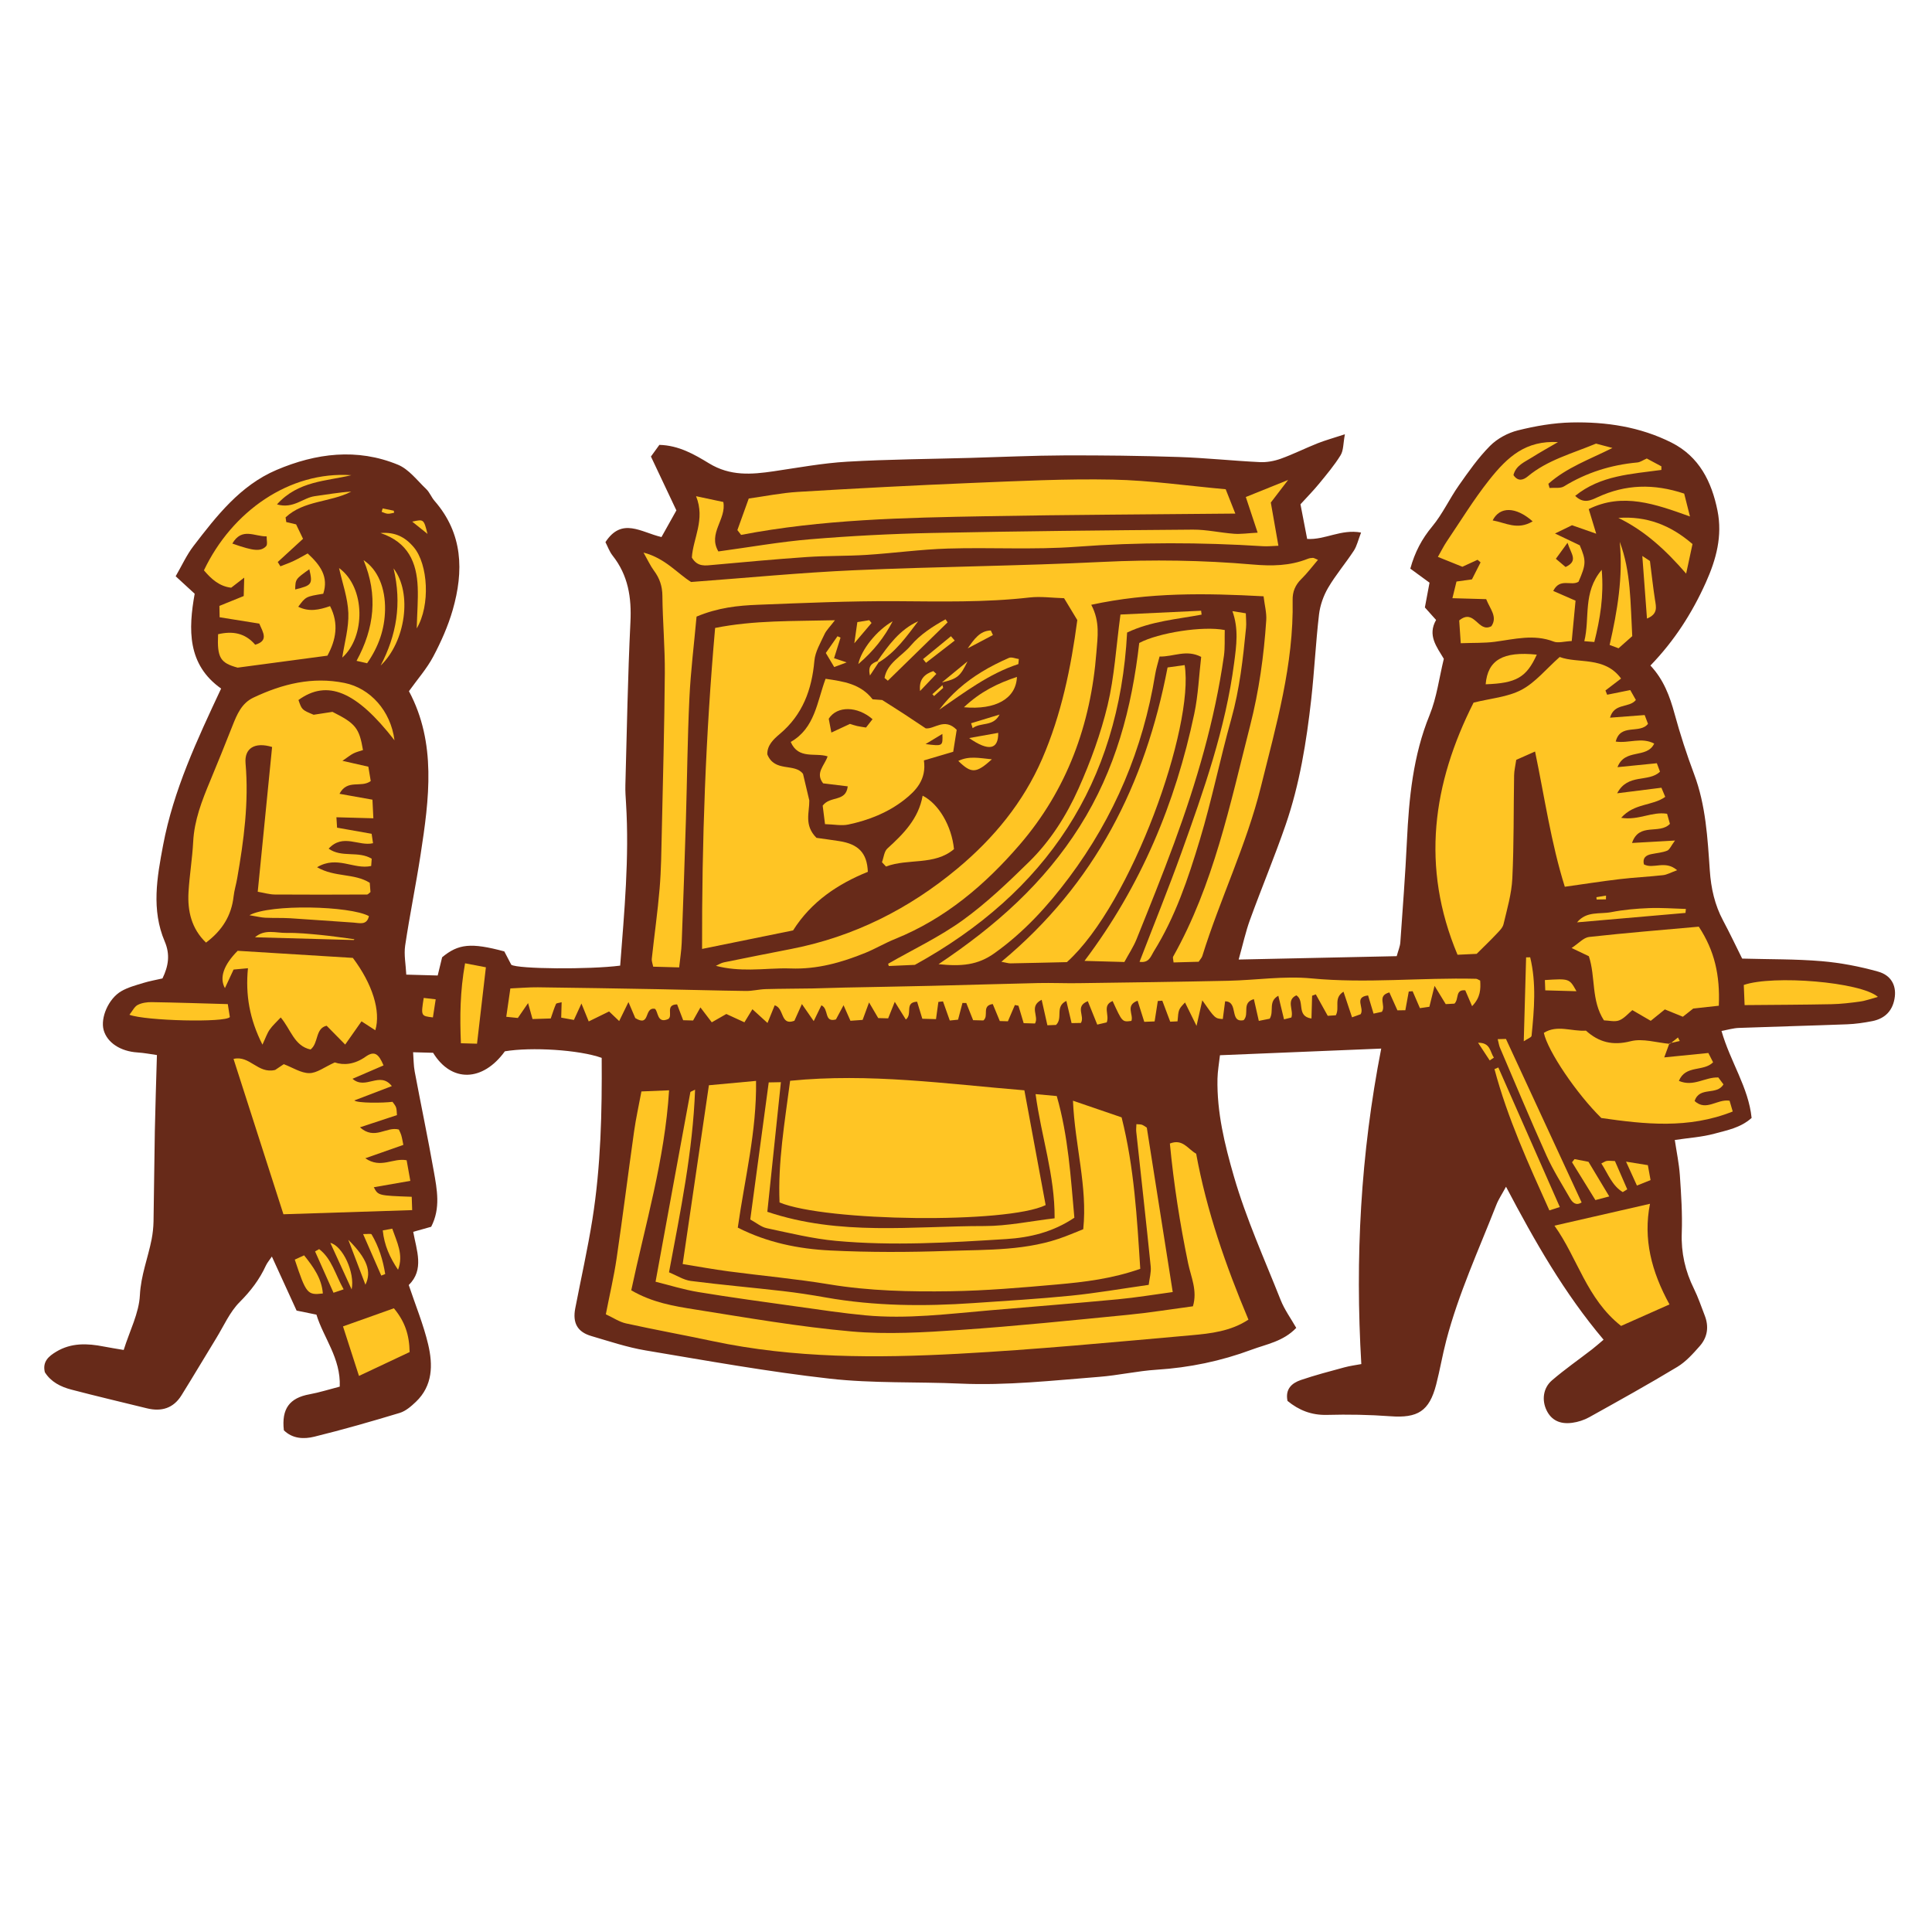 <svg version="1.1" id="svg" xmlns="http://www.w3.org/2000/svg" xmlns:xlink="http://www.w3.org/1999/xlink" x="0px" y="0px"
	 width="200px" height="200px" viewBox="0 0 200 200" enable-background="new 0 0 200 200" xml:space="preserve">
<path class="stroke" fill="#672a19"  d="M194.427,100.583c-1.904-0.536-3.885-0.916-5.856-1.083c-2.672-0.226-5.366-0.187-8.223-0.267
	c-0.629-1.261-1.265-2.612-1.968-3.927c-0.875-1.633-1.255-3.353-1.382-5.202c-0.232-3.363-0.411-6.742-1.624-9.965
	c-0.768-2.046-1.445-4.135-2.021-6.243c-0.496-1.822-1.131-3.542-2.502-5c2.48-2.561,4.313-5.429,5.737-8.594
	c1.079-2.399,1.731-4.825,1.207-7.441c-0.602-2.996-1.893-5.597-4.757-7.042c-3.247-1.635-6.773-2.164-10.356-2.087
	c-1.859,0.041-3.741,0.369-5.55,0.819c-1.04,0.26-2.133,0.848-2.883,1.604c-1.22,1.228-2.234,2.677-3.236,4.103
	c-0.968,1.378-1.682,2.953-2.751,4.24c-1.066,1.282-1.795,2.651-2.267,4.367c0.627,0.459,1.265,0.924,1.989,1.453
	c-0.16,0.854-0.319,1.699-0.481,2.564c0.385,0.432,0.749,0.838,1.16,1.297c-0.911,1.587,0.061,2.777,0.801,4.02
	c-0.48,1.96-0.727,3.994-1.474,5.825c-1.715,4.205-2.131,8.588-2.347,13.042c-0.168,3.5-0.435,6.995-0.682,10.491
	c-0.03,0.418-0.211,0.824-0.374,1.424c-5.383,0.114-10.73,0.229-16.361,0.349c0.429-1.524,0.715-2.857,1.177-4.126
	c1.194-3.285,2.546-6.513,3.686-9.817c1.451-4.208,2.155-8.59,2.649-12.999c0.327-2.918,0.465-5.858,0.806-8.775
	c0.112-0.953,0.46-1.942,0.946-2.771c0.784-1.335,1.803-2.531,2.655-3.83c0.319-0.486,0.447-1.097,0.752-1.883
	c-2.075-0.384-3.719,0.774-5.58,0.661c-0.236-1.22-0.458-2.371-0.693-3.587c0.657-0.721,1.314-1.386,1.905-2.106
	c0.788-0.961,1.599-1.92,2.248-2.972c0.309-0.499,0.265-1.214,0.446-2.17c-1.204,0.395-2.035,0.622-2.829,0.936
	c-1.277,0.508-2.513,1.129-3.805,1.594c-0.683,0.245-1.453,0.387-2.174,0.352c-2.807-0.135-5.607-0.438-8.416-0.531
	c-3.935-0.13-7.876-0.177-11.815-0.164c-3.248,0.013-6.497,0.167-9.745,0.258c-4.247,0.12-8.5,0.146-12.741,0.393
	c-2.547,0.149-5.08,0.621-7.612,0.993c-2.309,0.339-4.495,0.513-6.686-0.822c-1.492-0.907-3.116-1.861-5.142-1.912
	c-0.308,0.426-0.617,0.853-0.873,1.207c0.929,1.967,1.777,3.761,2.634,5.575c-0.567,1.014-1.066,1.907-1.543,2.76
	c-2.107-0.488-4.096-2.092-5.801,0.526c0.224,0.429,0.408,0.974,0.745,1.399c1.608,2.037,1.969,4.332,1.842,6.878
	c-0.275,5.624-0.368,11.256-0.523,16.886c-0.018,0.624,0.03,1.25,0.068,1.874c0.349,5.628-0.179,11.221-0.607,16.803
	c-3.201,0.413-10.591,0.354-11.271-0.089c-0.247-0.471-0.502-0.959-0.724-1.383c-3.437-0.923-4.751-0.791-6.436,0.607
	c-0.144,0.589-0.285,1.177-0.458,1.887c-1.073-0.03-2.035-0.057-3.253-0.09c-0.052-1.067-0.256-2.063-0.116-3.006
	c0.469-3.151,1.114-6.274,1.598-9.424c0.888-5.768,1.66-11.544-1.206-16.912c0.895-1.252,1.857-2.34,2.517-3.586
	c0.813-1.535,1.533-3.156,2.013-4.822c1.157-4.026,1.067-7.911-1.881-11.293c-0.326-0.374-0.506-0.884-0.859-1.221
	c-0.938-0.892-1.798-2.056-2.933-2.523c-4.223-1.74-8.485-1.195-12.571,0.545c-3.753,1.6-6.2,4.758-8.6,7.887
	c-0.707,0.924-1.195,2.015-1.835,3.117c0.686,0.631,1.27,1.167,1.968,1.809c-0.658,3.672-0.781,7.33,2.737,9.815
	c-2.497,5.329-4.932,10.518-6.007,16.217c-0.631,3.342-1.229,6.687,0.171,9.971c0.57,1.337,0.392,2.529-0.235,3.82
	c-0.673,0.156-1.347,0.272-1.996,0.472c-0.771,0.237-1.574,0.449-2.263,0.847c-1.34,0.775-2.181,2.77-1.829,4.03
	c0.368,1.309,1.749,2.201,3.493,2.313c0.712,0.045,1.417,0.186,2.02,0.269c-0.078,2.784-0.165,5.327-0.216,7.872
	c-0.059,3.118-0.077,6.237-0.135,9.355c-0.013,0.618-0.081,1.242-0.197,1.849c-0.379,1.927-1.112,3.735-1.215,5.781
	c-0.092,1.861-1.051,3.679-1.677,5.673c-0.752-0.129-1.411-0.229-2.066-0.357c-1.696-0.334-3.361-0.4-4.916,0.535
	c-0.784,0.473-1.445,1.026-1.181,2.125c0.628,1.006,1.64,1.51,2.735,1.798c2.6,0.684,5.219,1.294,7.828,1.938
	c1.502,0.37,2.744,0.003,3.581-1.344c1.22-1.958,2.393-3.945,3.6-5.913c0.781-1.272,1.399-2.715,2.429-3.745
	c1.133-1.134,2.046-2.33,2.705-3.763c0.141-0.305,0.371-0.566,0.624-0.945c0.918,2.004,1.764,3.855,2.559,5.595
	c0.819,0.167,1.357,0.276,2.054,0.419c0.731,2.401,2.532,4.503,2.414,7.452c-1.105,0.285-2.107,0.608-3.134,0.795
	c-2.067,0.377-2.904,1.5-2.652,3.724c0.896,0.885,2.074,0.93,3.149,0.665c2.97-0.731,5.914-1.576,8.842-2.462
	c0.621-0.188,1.188-0.683,1.674-1.146c1.76-1.674,1.772-3.832,1.275-5.939c-0.484-2.056-1.303-4.032-2.011-6.153
	c1.632-1.593,0.808-3.586,0.462-5.509c0.699-0.197,1.29-0.362,1.86-0.523c0.991-1.921,0.606-3.854,0.271-5.746
	c-0.609-3.45-1.331-6.878-1.977-10.32c-0.12-0.633-0.11-1.29-0.165-2.001c0.882,0.024,1.495,0.041,2.069,0.057
	c1.897,3.104,5.142,3.009,7.429-0.153c2.735-0.462,7.687-0.16,10.023,0.678c0.04,5.639-0.085,11.202-0.961,16.716
	c-0.493,3.085-1.181,6.14-1.775,9.21c-0.292,1.516,0.219,2.447,1.66,2.869c1.857,0.544,3.709,1.168,5.608,1.488
	c6.346,1.063,12.689,2.209,19.079,2.926c4.464,0.502,9.003,0.309,13.505,0.511c4.818,0.217,9.595-0.323,14.38-0.698
	c1.991-0.155,3.96-0.611,5.952-0.738c3.388-0.215,6.669-0.896,9.832-2.074c1.55-0.576,3.282-0.851,4.621-2.258
	c-0.55-0.967-1.217-1.878-1.619-2.896c-1.676-4.232-3.558-8.378-4.832-12.771c-0.962-3.326-1.774-6.648-1.703-10.13
	c0.017-0.784,0.161-1.565,0.257-2.427c5.663-0.233,11.125-0.459,16.693-0.688c-2.135,10.935-2.711,21.682-2.06,32.659
	c-0.551,0.104-1.163,0.18-1.752,0.34c-1.506,0.408-3.019,0.803-4.496,1.306c-0.934,0.318-1.648,0.925-1.393,2.168
	c1.17,0.96,2.476,1.489,4.086,1.447c2.183-0.058,4.378-0.021,6.557,0.14c2.836,0.21,4.032-0.521,4.746-3.274
	c0.39-1.508,0.647-3.051,1.042-4.558c1.267-4.849,3.365-9.394,5.183-14.041c0.23-0.591,0.598-1.13,1.006-1.887
	c3.016,5.72,6.032,11.023,10.1,15.836c-0.46,0.386-0.816,0.707-1.194,0.999c-1.384,1.069-2.827,2.073-4.151,3.212
	c-0.924,0.796-1.059,2.054-0.56,3.091c0.483,1.003,1.353,1.477,2.66,1.301c0.604-0.081,1.228-0.283,1.76-0.578
	c3.06-1.703,6.124-3.403,9.121-5.212c0.887-0.534,1.623-1.363,2.319-2.152c0.803-0.909,0.967-2.007,0.518-3.16
	c-0.362-0.929-0.677-1.884-1.118-2.774c-0.907-1.833-1.337-3.724-1.261-5.79c0.072-1.979-0.062-3.973-0.197-5.953
	c-0.084-1.219-0.342-2.427-0.524-3.659c1.428-0.215,2.812-0.298,4.123-0.657c1.29-0.353,2.677-0.597,3.828-1.624
	c-0.324-3.174-2.206-5.809-3.117-9.007c0.649-0.117,1.22-0.291,1.795-0.312c3.737-0.14,7.476-0.232,11.213-0.375
	c0.87-0.033,1.746-0.162,2.602-0.329c1.395-0.277,2.176-1.172,2.335-2.556C196.282,102.004,195.773,100.962,194.427,100.583z"/>
<path fill-rule="evenodd" clip-rule="evenodd" fill="#ffc524" class="fill" d="M72.107,63.83c-0.258,2.862-0.608,5.653-0.741,8.454
	c-0.199,4.185-0.234,8.378-0.36,12.566c-0.129,4.252-0.275,8.505-0.436,12.756c-0.031,0.804-0.164,1.604-0.264,2.539
	c-0.891-0.024-1.735-0.048-2.688-0.074c-0.047-0.262-0.174-0.56-0.143-0.842c0.261-2.418,0.607-4.83,0.809-7.251
	c0.162-1.923,0.18-3.859,0.223-5.79c0.122-5.498,0.273-10.995,0.315-16.494c0.021-2.672-0.224-5.347-0.251-8.021
	c-0.009-1.005-0.291-1.815-0.872-2.598c-0.367-0.492-0.624-1.067-1.082-1.872c2.252,0.582,3.541,2.191,4.925,3.044
	c5.814-0.43,11.348-0.971,16.896-1.217c8.555-0.379,17.123-0.44,25.673-0.861c5.208-0.256,10.395-0.18,15.568,0.269
	c1.983,0.171,3.838,0.147,5.68-0.583c0.171-0.069,0.365-0.102,0.548-0.105c0.111-0.004,0.224,0.082,0.527,0.204
	c-0.597,0.698-1.109,1.388-1.717,1.982c-0.631,0.615-0.922,1.321-0.905,2.178c0.131,6.655-1.704,12.958-3.285,19.335
	c-1.498,6.042-4.233,11.621-6.067,17.526c-0.052,0.168-0.196,0.31-0.378,0.585c-0.831,0.022-1.724,0.046-2.594,0.071
	c-0.035-0.359-0.098-0.506-0.051-0.591c4.199-7.462,5.889-15.746,7.975-23.918c0.92-3.605,1.424-7.229,1.668-10.909
	c0.052-0.768-0.165-1.552-0.277-2.485c-6.024-0.326-11.835-0.421-17.837,0.879c0.932,1.755,0.653,3.36,0.53,4.952
	c-0.577,7.45-3.044,14.2-7.936,19.878c-3.571,4.149-7.715,7.675-12.901,9.764c-1.042,0.42-2.017,1.003-3.057,1.429
	c-2.482,1.014-5.027,1.727-7.759,1.625c-1.373-0.051-2.751,0.102-4.126,0.111c-1.18,0.008-2.359-0.057-3.61-0.384
	c0.277-0.124,0.544-0.302,0.836-0.361c2.327-0.476,4.656-0.933,6.987-1.39c6.47-1.265,12.192-4.153,17.207-8.342
	c3.723-3.11,6.791-6.817,8.752-11.345c1.982-4.578,2.973-9.397,3.633-14.353c-0.44-0.729-0.888-1.47-1.369-2.265
	c-1.225-0.033-2.417-0.207-3.577-0.075c-4.614,0.527-9.232,0.411-13.862,0.383c-4.752-0.026-9.508,0.187-14.26,0.371
	C76.402,62.686,74.345,62.893,72.107,63.83z"/>
<path fill-rule="evenodd" clip-rule="evenodd" fill="#ffc524" class="fill" d="M168.763,71.435c0.214,0.38,0.392,0.69,0.582,1.026
	c-0.693,0.867-2.238,0.273-2.675,1.833c1.284-0.099,2.412-0.185,3.585-0.273c0.146,0.384,0.252,0.664,0.345,0.91
	c-0.841,1.088-2.859-0.083-3.34,1.836c1.358,0.202,2.66-0.489,3.983,0.209c-0.772,1.609-3.037,0.453-3.801,2.441
	c1.496-0.149,2.749-0.275,4.073-0.407c0.121,0.321,0.222,0.591,0.327,0.872c-1.174,1.156-3.323,0.125-4.435,2.24
	c1.758-0.221,3.143-0.396,4.582-0.577c0.15,0.355,0.263,0.624,0.396,0.946c-1.321,0.95-3.199,0.631-4.562,2.17
	c1.82,0.287,3.171-0.677,4.753-0.419c0.092,0.324,0.198,0.703,0.294,1.043c-1.083,1.143-3.195-0.193-3.923,1.978
	c1.448-0.082,2.727-0.154,4.448-0.251c-0.409,0.549-0.556,0.946-0.817,1.052c-0.514,0.204-1.094,0.241-1.644,0.358
	c-0.555,0.117-0.912,0.389-0.759,1.055c0.976,0.535,2.181-0.479,3.442,0.607c-0.65,0.235-1.042,0.466-1.457,0.512
	c-1.491,0.167-2.99,0.235-4.478,0.412c-1.84,0.218-3.673,0.506-5.694,0.789c-1.426-4.55-2.083-9.216-3.079-14.001
	c-0.762,0.338-1.356,0.603-1.949,0.865c-0.086,0.61-0.211,1.1-0.22,1.59c-0.062,3.562-0.012,7.128-0.184,10.683
	c-0.076,1.592-0.542,3.171-0.912,4.737c-0.09,0.387-0.461,0.728-0.755,1.041c-0.592,0.631-1.218,1.227-2.027,2.031
	c-0.479,0.023-1.21,0.057-1.979,0.093c-3.829-9.113-2.565-17.751,1.662-26.101c1.768-0.441,3.526-0.569,4.956-1.323
	c1.431-0.756,2.534-2.136,3.957-3.4c1.916,0.715,4.644-0.104,6.354,2.23c-0.616,0.472-1.118,0.854-1.616,1.236
	c0.058,0.146,0.117,0.292,0.176,0.44C167.104,71.77,167.835,71.622,168.763,71.435z"/>
<path fill-rule="evenodd" clip-rule="evenodd" fill="#ffc524" class="fill" d="M81.793,111.882c8.212-0.818,16.127,0.321,24.25,0.987
	c0.752,4.057,1.485,8.01,2.202,11.882c-3.978,1.952-22.776,1.706-27.546-0.271C80.521,120.335,81.225,116.226,81.793,111.882z"/>
<path fill-rule="evenodd" clip-rule="evenodd" fill="#ffc524" class="fill" d="M79.432,78.091c0.765,1.901,2.833,0.864,3.697,2.022
	c0.233,0.982,0.442,1.867,0.651,2.752c0.021,1.235-0.572,2.552,0.74,3.868c0.656,0.094,1.514,0.205,2.367,0.339
	c1.964,0.308,2.877,1.218,2.952,3.18c-3.06,1.235-5.852,3.067-7.738,6.063c-3.101,0.631-6.14,1.25-9.422,1.918
	c-0.027-11.185,0.368-22.102,1.351-33.228c4.056-0.809,8.055-0.692,12.405-0.799c-0.524,0.687-0.889,1.029-1.083,1.451
	c-0.411,0.892-0.963,1.804-1.046,2.743c-0.265,2.997-1.214,5.589-3.58,7.577C80.068,76.53,79.405,77.159,79.432,78.091z"/>
<path fill-rule="evenodd" clip-rule="evenodd" fill="#ffc524" class="fill" d="M112.137,127.249c0.458-4.413-0.867-8.665-1.064-13.304
	c1.862,0.638,3.432,1.176,5.036,1.724c1.312,5.222,1.596,10.431,1.93,15.679c-2.927,1.03-5.78,1.369-8.629,1.622
	c-3.672,0.325-7.356,0.646-11.04,0.699c-4.182,0.06-8.367-0.026-12.527-0.714c-3.449-0.571-6.942-0.884-10.411-1.343
	c-1.58-0.209-3.149-0.498-4.762-0.758c0.922-6.288,1.807-12.313,2.715-18.509c1.566-0.145,3.098-0.287,4.881-0.452
	c0.076,5.253-1.182,10.158-1.891,15.19c3.057,1.555,6.298,2.206,9.582,2.367c4.05,0.199,8.123,0.186,12.179,0.044
	c4.101-0.142,8.265,0.009,12.203-1.524C110.918,127.747,111.491,127.51,112.137,127.249z"/>
<path fill-rule="evenodd" clip-rule="evenodd" fill="#ffc524" class="fill" d="M40.838,76.635c-3.97-5.115-6.973-6.32-9.942-4.17
	c0.357,1.021,0.357,1.021,1.573,1.526c0.652-0.102,1.329-0.205,1.949-0.3c2.392,1.202,2.768,1.669,3.158,3.955
	c-0.316,0.108-0.667,0.189-0.979,0.344c-0.301,0.149-0.565,0.374-1.148,0.77c1.065,0.242,1.806,0.41,2.681,0.608
	c0.089,0.534,0.175,1.051,0.249,1.484c-0.993,0.751-2.405-0.242-3.237,1.322c1.214,0.217,2.261,0.404,3.414,0.609
	c0.028,0.603,0.054,1.146,0.093,1.926c-1.333-0.037-2.54-0.07-3.824-0.106c0.029,0.468,0.044,0.7,0.068,1.078
	c1.188,0.209,2.342,0.415,3.577,0.632c0.042,0.298,0.087,0.589,0.146,0.976c-1.494,0.349-3.104-1.046-4.595,0.563
	c1.351,0.971,3.065,0.197,4.458,1.043c-0.016,0.217-0.037,0.499-0.055,0.751c-1.801,0.404-3.519-1.119-5.6,0.13
	c1.855,1.067,3.829,0.595,5.452,1.611c0.022,0.287,0.05,0.642,0.076,0.956c-0.162,0.121-0.256,0.257-0.352,0.257
	c-3.186,0.013-6.372,0.025-9.558,0c-0.548-0.004-1.096-0.174-1.762-0.287c0.503-5.07,0.998-10.055,1.487-14.985
	c-1.806-0.55-2.882,0.139-2.748,1.688c0.352,4.034-0.178,7.99-0.871,11.939c-0.107,0.615-0.297,1.22-0.366,1.838
	c-0.222,1.985-1.175,3.524-2.856,4.784c-1.498-1.436-1.927-3.255-1.812-5.229c0.102-1.742,0.393-3.473,0.484-5.217
	c0.115-2.227,0.902-4.239,1.741-6.252c0.797-1.903,1.56-3.819,2.321-5.735c0.465-1.176,0.945-2.349,2.178-2.931
	c2.995-1.414,6.091-2.193,9.431-1.514C38.308,71.236,40.446,73.56,40.838,76.635z"/>
<path fill-rule="evenodd" clip-rule="evenodd" fill="#ffc524" class="fill" d="M65.347,133.572c2.195,1.278,4.431,1.64,6.627,1.988
	c5.375,0.853,10.75,1.791,16.163,2.27c3.717,0.329,7.508,0.1,11.248-0.155c5.801-0.394,11.591-0.999,17.38-1.565
	c2.233-0.219,4.454-0.58,6.727-0.883c0.486-1.631-0.202-3.028-0.5-4.46c-0.845-4.09-1.488-8.207-1.887-12.389
	c1.328-0.526,1.846,0.561,2.722,1.054c1.083,5.916,3.054,11.568,5.412,17.176c-1.828,1.204-3.898,1.438-5.914,1.617
	c-8.031,0.714-16.063,1.482-24.112,1.916c-8.501,0.458-17.016,0.478-25.421-1.304c-2.991-0.634-6.002-1.181-8.986-1.837
	c-0.696-0.153-1.329-0.591-2.091-0.945c0.397-2.036,0.843-3.912,1.12-5.812c0.643-4.372,1.188-8.758,1.807-13.133
	c0.19-1.345,0.489-2.675,0.758-4.124c0.975-0.041,1.82-0.075,2.864-0.118C68.815,120.063,66.792,126.763,65.347,133.572z"/>
<path fill-rule="evenodd" clip-rule="evenodd" fill="#ffc524" class="fill" d="M153.228,101.509c0.056,0.87,0.048,1.733-0.838,2.65
	c-0.305-0.709-0.505-1.175-0.707-1.641c-1.067-0.105-0.625,0.907-1.12,1.378c-0.237,0.014-0.593,0.033-0.902,0.05
	c-0.346-0.566-0.642-1.051-1.157-1.893c-0.244,0.984-0.382,1.545-0.536,2.168c-0.319,0.047-0.615,0.09-0.979,0.142
	c-0.262-0.609-0.508-1.182-0.755-1.753c-0.134,0.011-0.267,0.021-0.4,0.033c-0.11,0.606-0.222,1.21-0.353,1.936
	c-0.268,0.003-0.556,0.008-0.82,0.012c-0.302-0.671-0.571-1.269-0.835-1.856c-1.334,0.363-0.31,1.353-0.775,2.009
	c-0.191,0.041-0.474,0.103-0.862,0.187c-0.197-0.66-0.373-1.239-0.567-1.884c-1.511,0.176-0.351,1.296-0.771,1.945
	c-0.186,0.067-0.463,0.167-0.888,0.322c-0.298-0.894-0.576-1.725-0.886-2.653c-1.07,0.676-0.353,1.632-0.794,2.44
	c-0.243,0.016-0.58,0.038-0.837,0.056c-0.449-0.81-0.842-1.514-1.234-2.22c-0.127,0.047-0.256,0.094-0.384,0.14
	c-0.021,0.755-0.042,1.51-0.065,2.36c-1.615-0.237-0.647-1.813-1.564-2.402c-1.094,0.514-0.255,1.521-0.516,2.297
	c-0.192,0.048-0.417,0.106-0.762,0.193c-0.197-0.817-0.377-1.561-0.591-2.445c-1.084,0.609-0.41,1.594-0.891,2.376
	c-0.257,0.052-0.645,0.129-1.128,0.227c-0.181-0.794-0.337-1.482-0.511-2.255c-1.305,0.391-0.425,1.515-1.058,2.179
	c-1.518,0.312-0.491-1.934-1.919-1.951c-0.077,0.595-0.16,1.218-0.24,1.835c-0.804-0.053-0.804-0.053-2.122-1.938
	c-0.198,0.873-0.343,1.518-0.597,2.647c-0.522-1.059-0.846-1.72-1.191-2.422c-0.674,0.705-0.674,0.705-0.777,1.952
	c-0.225,0.011-0.46,0.021-0.757,0.036c-0.284-0.751-0.551-1.463-0.818-2.175c-0.157,0.011-0.312,0.021-0.466,0.033
	c-0.105,0.665-0.208,1.329-0.33,2.114c-0.328,0.013-0.676,0.026-1.072,0.042c-0.236-0.75-0.454-1.438-0.69-2.187
	c-1.305,0.481-0.397,1.445-0.641,2.091c-0.948,0.129-0.948,0.129-1.944-2.056c-1.122,0.458-0.291,1.427-0.613,2.21
	c-0.239,0.057-0.567,0.134-0.979,0.229c-0.339-0.843-0.648-1.61-0.977-2.425c-1.374,0.549-0.277,1.523-0.714,2.254
	c-0.271,0.005-0.616,0.011-0.966,0.017c-0.188-0.788-0.351-1.483-0.542-2.296c-1.224,0.593-0.312,1.751-1.068,2.485
	c-0.198,0.008-0.545,0.021-0.895,0.034c-0.198-0.878-0.378-1.683-0.592-2.638c-1.36,0.689-0.249,1.698-0.691,2.454
	c-0.351-0.01-0.746-0.021-1.172-0.033c-0.201-0.67-0.372-1.238-0.541-1.807c-0.124-0.025-0.246-0.05-0.369-0.073
	c-0.235,0.548-0.469,1.097-0.723,1.685c-0.224-0.006-0.465-0.013-0.838-0.024c-0.233-0.566-0.484-1.171-0.729-1.763
	c-1.198,0.173-0.366,1.232-0.974,1.7c-0.278-0.007-0.639-0.018-1.059-0.028c-0.236-0.594-0.473-1.187-0.709-1.78
	c-0.131-0.001-0.262-0.001-0.394-0.002c-0.145,0.544-0.286,1.088-0.456,1.731c-0.243,0.024-0.534,0.053-0.857,0.086
	c-0.248-0.699-0.477-1.339-0.703-1.979c-0.159,0.018-0.318,0.036-0.477,0.054c-0.077,0.558-0.154,1.115-0.246,1.782
	c-0.449-0.012-0.914-0.025-1.417-0.039c-0.195-0.637-0.369-1.209-0.539-1.766c-1.357,0.065-0.428,1.281-1.168,1.845
	c-0.333-0.533-0.652-1.044-1.145-1.832c-0.282,0.706-0.465,1.165-0.684,1.712c-0.316-0.009-0.67-0.019-1.028-0.028
	c-0.271-0.464-0.534-0.911-0.949-1.621c-0.275,0.752-0.452,1.233-0.666,1.809c-0.379,0.027-0.795,0.056-1.262,0.09
	c-0.221-0.502-0.417-0.947-0.712-1.61c-0.317,0.592-0.552,1.033-0.789,1.472c-1.272,0.35-0.692-1.095-1.505-1.464
	c-0.236,0.488-0.471,0.97-0.795,1.637c-0.397-0.571-0.718-1.034-1.223-1.764c-0.314,0.699-0.542,1.202-0.778,1.73
	c-1.477,0.548-1.015-1.294-2.038-1.603c-0.209,0.516-0.42,1.034-0.744,1.831c-0.531-0.484-0.982-0.896-1.562-1.423
	c-0.246,0.401-0.475,0.775-0.828,1.353c-0.587-0.27-1.21-0.556-1.873-0.86c-0.43,0.246-0.936,0.535-1.507,0.861
	c-0.416-0.546-0.736-0.965-1.174-1.542c-0.304,0.543-0.524,0.934-0.76,1.354c-0.319-0.009-0.621-0.018-1.027-0.028
	c-0.213-0.556-0.425-1.109-0.628-1.641c-1.278,0.031-0.383,1.196-0.928,1.522c-1.171,0.504-1.011-0.803-1.37-1.061
	c-1.168-0.208-0.429,1.936-2.032,0.958c-0.127-0.301-0.356-0.837-0.705-1.657c-0.381,0.779-0.635,1.297-0.961,1.966
	c-0.406-0.386-0.766-0.731-1.044-0.995c-0.699,0.343-1.354,0.663-2.11,1.033c-0.288-0.708-0.462-1.14-0.753-1.854
	c-0.32,0.698-0.531,1.154-0.78,1.699c-0.408-0.074-0.813-0.147-1.314-0.238c0.015-0.556,0.029-1.022,0.044-1.596
	c-0.29,0.083-0.542,0.084-0.583,0.18c-0.199,0.448-0.341,0.921-0.544,1.502c-0.564,0.018-1.174,0.038-1.887,0.059
	c-0.144-0.516-0.267-0.956-0.46-1.65c-0.411,0.598-0.702,1.022-1.058,1.54c-0.305-0.031-0.651-0.065-1.2-0.122
	c0.144-0.999,0.273-1.893,0.424-2.936c1.004-0.044,1.923-0.128,2.843-0.118c4.122,0.049,8.245,0.119,12.367,0.194
	c3.056,0.055,6.113,0.145,9.171,0.185c0.683,0.009,1.368-0.172,2.053-0.192c1.612-0.045,3.226-0.042,4.839-0.069
	c1.115-0.021,2.23-0.068,3.345-0.091c2.996-0.062,5.993-0.108,8.987-0.18c3.686-0.088,7.37-0.206,11.057-0.287
	c1.374-0.03,2.751,0.033,4.126,0.013c5.173-0.07,10.349-0.138,15.522-0.249c2.871-0.061,5.77-0.518,8.604-0.247
	c5.701,0.544,11.375-0.099,17.059,0.042C152.916,101.33,153.026,101.419,153.228,101.509z"/>
<path fill-rule="evenodd" clip-rule="evenodd" fill="#ffc524" class="fill" d="M163.064,51.332c0.872,0.859,1.63,0.457,2.337,0.13
	c2.866-1.322,5.773-1.42,8.946-0.364c0.169,0.668,0.354,1.406,0.598,2.368c-3.614-1.297-6.958-2.498-10.481-0.766
	c0.252,0.831,0.458,1.507,0.776,2.55c-1.054-0.37-1.679-0.588-2.506-0.878c-0.393,0.19-0.922,0.448-1.761,0.857
	c1.094,0.522,1.857,0.885,2.563,1.221c0.678,1.595,0.663,1.954-0.127,3.771c-0.75,0.485-1.926-0.442-2.618,0.955
	c0.708,0.31,1.397,0.609,2.309,1.007c-0.119,1.262-0.25,2.655-0.395,4.177c-0.798,0.037-1.406,0.236-1.867,0.057
	c-2.054-0.794-4.059-0.248-6.094,0.021c-1.089,0.143-2.202,0.099-3.528,0.148c-0.067-1.001-0.119-1.756-0.16-2.357
	c1.597-1.306,1.949,1.342,3.333,0.595c0.66-0.979-0.134-1.764-0.54-2.799c-1.089-0.03-2.179-0.062-3.496-0.099
	c0.178-0.729,0.302-1.233,0.422-1.725c0.573-0.08,0.996-0.14,1.599-0.223c0.279-0.549,0.587-1.156,0.894-1.761
	c-0.103-0.09-0.207-0.178-0.311-0.268c-0.463,0.212-0.922,0.425-1.572,0.723c-0.719-0.291-1.562-0.63-2.536-1.022
	c0.375-0.659,0.621-1.159,0.93-1.616c1.433-2.119,2.772-4.312,4.354-6.313c1.968-2.491,3.828-4.128,7.149-3.955
	c-1.044,0.612-1.871,1.063-2.662,1.567c-0.765,0.488-1.697,0.829-1.948,1.849c0.483,0.717,1.049,0.495,1.481,0.136
	c2.024-1.688,4.532-2.344,7.067-3.395c0.472,0.125,1.084,0.289,1.699,0.451c-2.368,1.187-4.741,2.024-6.632,3.71
	c0.039,0.143,0.08,0.285,0.119,0.429c0.504-0.045,1.109,0.075,1.494-0.161c2.342-1.437,4.872-2.227,7.595-2.477
	c0.293-0.025,0.57-0.231,0.979-0.41c0.466,0.25,0.99,0.531,1.512,0.811c0,0.123-0.001,0.247-0.002,0.372
	C168.897,49.078,165.706,49.191,163.064,51.332z M158.661,53.971c-1.76-1.553-3.416-1.544-4.142-0.098
	C155.837,54.099,157.074,54.923,158.661,53.971z M162.269,56.188c-0.566,0.779-0.863,1.189-1.206,1.657
	c0.444,0.376,0.746,0.631,1.005,0.851C163.422,58.057,162.639,57.362,162.269,56.188z"/>
<path fill-rule="evenodd" clip-rule="evenodd" fill="#ffc524" class="fill" d="M41.288,116.929c0.072,0.166,0.191,0.381,0.257,0.61
	c0.086,0.291,0.129,0.593,0.209,0.981c-1.243,0.436-2.427,0.853-3.94,1.383c1.624,1.115,2.854-0.068,4.281,0.206
	c0.112,0.625,0.238,1.328,0.382,2.133c-1.33,0.232-2.528,0.441-3.781,0.66c0.452,0.863,0.452,0.863,3.926,0.989
	c0.016,0.453,0.031,0.918,0.047,1.38c-4.47,0.144-8.816,0.285-13.328,0.429c-1.718-5.348-3.425-10.663-5.166-16.082
	c1.689-0.403,2.51,1.58,4.314,1.14c0.16-0.109,0.569-0.383,0.887-0.596c0.93,0.352,1.788,0.929,2.644,0.928
	c0.785-0.001,1.568-0.629,2.637-1.109c0.911,0.311,2.034,0.222,3.174-0.582c0.914-0.646,1.351-0.35,1.873,0.891
	c-1.02,0.44-2.042,0.881-3.213,1.386c1.362,1.197,2.822-0.833,4.072,0.756c-1.351,0.517-2.563,0.981-3.882,1.485
	c0.309,0.292,2.988,0.268,3.949,0.142c0.113,0.167,0.288,0.35,0.367,0.57c0.081,0.222,0.062,0.48,0.097,0.806
	c-1.213,0.4-2.398,0.791-3.829,1.264C38.792,118.072,40,116.577,41.288,116.929z"/>
<path fill-rule="evenodd" clip-rule="evenodd" fill="#ffc524" class="fill" d="M126.786,65.221c-0.026,0.956,0.034,1.831-0.087,2.681
	c-0.946,6.656-2.833,13.071-5.146,19.363c-1.228,3.344-2.565,6.649-3.896,9.955c-0.32,0.797-0.808,1.527-1.262,2.366
	c-1.367-0.038-2.631-0.073-4.128-0.115c5.846-7.754,9.417-16.326,11.364-25.586c0.408-1.934,0.485-3.938,0.714-5.884
	c-1.553-0.803-2.856-0.001-4.307-0.037c-0.165,0.657-0.357,1.243-0.454,1.843c-1.26,7.738-4.229,14.768-8.915,21.034
	c-2.208,2.954-4.678,5.672-7.747,7.852c-1.699,1.206-3.367,1.37-5.764,1.119c5.989-4.004,10.918-8.417,14.607-14.248
	c3.725-5.89,5.403-12.294,6.168-19.005C119.93,65.501,124.52,64.775,126.786,65.221z"/>
<path fill-rule="evenodd" clip-rule="evenodd" fill="#ffc524" class="fill" d="M76.333,54.876c0.37-1.029,0.74-2.059,1.177-3.269
	c1.675-0.233,3.381-0.584,5.105-0.688c5.983-0.359,11.973-0.677,17.962-0.923c4.867-0.198,9.745-0.444,14.611-0.347
	c3.858,0.076,7.707,0.641,11.695,0.998c0.353,0.892,0.682,1.724,0.997,2.519c-8.723,0.087-17.264,0.118-25.803,0.273
	c-8.48,0.153-16.968,0.322-25.358,1.933C76.591,55.207,76.462,55.042,76.333,54.876z"/>
<path fill-rule="evenodd" clip-rule="evenodd" fill="#ffc524" class="fill" d="M29.635,54.044c0.335,0.079,0.671,0.158,1.018,0.239
	c0.216,0.45,0.442,0.922,0.717,1.494c-0.855,0.786-1.738,1.595-2.617,2.403c0.091,0.148,0.182,0.296,0.273,0.444
	c0.465-0.185,0.937-0.348,1.387-0.562c0.486-0.231,0.951-0.507,1.436-0.77c1.339,1.229,2.181,2.437,1.614,4.171
	c-1.809,0.295-1.809,0.295-2.589,1.347c1.105,0.554,2.157,0.332,3.294-0.065c0.933,1.819,0.611,3.498-0.273,5.128
	c-3.027,0.404-5.987,0.799-9.294,1.241c-1.781-0.485-2.139-1.005-2.024-3.46c1.46-0.342,2.774-0.158,3.842,1.088
	c1.401-0.414,0.829-1.245,0.422-2.187c-1.277-0.204-2.62-0.419-4.104-0.657c-0.008-0.387-0.016-0.786-0.024-1.178
	c0.866-0.351,1.655-0.67,2.517-1.019c0.017-0.598,0.03-1.121,0.052-1.904c-0.555,0.428-0.919,0.709-1.349,1.041
	c-1.221-0.137-2.068-0.905-2.821-1.797c2.901-6.104,8.86-10.291,15.265-9.851c-2.616,0.628-5.514,0.588-7.703,3.024
	c1.702,0.491,2.692-0.687,3.917-0.852c1.258-0.169,2.504-0.397,3.773-0.473c-2.194,1.133-4.902,0.893-6.8,2.669
	C29.59,53.722,29.612,53.883,29.635,54.044z M24.051,56.268c2.177,0.771,2.939,0.859,3.5,0.268c0.166-0.177,0.042-0.628,0.053-1.011
	C26.347,55.548,25.049,54.56,24.051,56.268z M32.021,58.927c-1.434,1.022-1.434,1.022-1.464,2.095
	C32.295,60.593,32.383,60.482,32.021,58.927z"/>
<path fill-rule="evenodd" clip-rule="evenodd" fill="#ffc524" class="fill" d="M81.855,76.805c2.512-1.423,2.72-4.154,3.608-6.537
	c1.859,0.276,3.605,0.505,4.87,2.124c0.358,0.026,0.782,0.058,0.99,0.073c0.864,0.551,1.564,0.988,2.254,1.438
	c0.711,0.463,1.414,0.938,2.253,1.496c0.902,0.108,1.952-1.147,3.207,0.153c-0.103,0.649-0.235,1.475-0.361,2.27
	c-1.112,0.329-2.041,0.603-3.033,0.895c0.284,1.979-0.828,3.137-2.041,4.086c-1.688,1.318-3.687,2.111-5.783,2.552
	c-0.703,0.148-1.47-0.014-2.414-0.041c-0.101-0.8-0.186-1.484-0.24-1.913c0.781-1.057,2.404-0.342,2.593-1.998
	c-0.925-0.113-1.764-0.216-2.549-0.312c-0.838-1.084,0.122-1.797,0.466-2.791C84.41,77.881,82.649,78.653,81.855,76.805z
	 M87.989,74.938c0.268,0.082,0.5,0.166,0.74,0.219c0.292,0.065,0.592,0.103,0.92,0.157c0.247-0.316,0.465-0.592,0.676-0.864
	c-1.553-1.356-3.673-1.408-4.534-0.046c0.064,0.343,0.152,0.796,0.272,1.43C86.758,75.51,87.294,75.261,87.989,74.938z
	 M95.815,77.027c1.789,0.224,1.789,0.224,1.74-1.051C97.017,76.302,96.548,76.584,95.815,77.027z"/>
<path fill-rule="evenodd" clip-rule="evenodd" fill="#ffc524" class="fill" d="M103.661,99.562c9.706-8.058,14.895-18.389,17.206-30.467
	c0.591-0.082,1.182-0.164,1.769-0.246c1.02,6.317-5.454,24.678-12.19,30.75c-1.843,0.042-3.839,0.093-5.835,0.128
	C104.39,99.731,104.17,99.653,103.661,99.562z"/>
<path fill-rule="evenodd" clip-rule="evenodd" fill="#ffc524" class="fill" d="M130.191,55.142c-0.501-1.511-0.872-2.627-1.225-3.691
	c1.374-0.554,2.699-1.088,4.38-1.767c-0.708,0.924-1.208,1.58-1.792,2.34c0.246,1.4,0.503,2.859,0.787,4.473
	c-0.634,0.021-1.119,0.078-1.595,0.047c-6.44-0.407-12.865-0.426-19.315,0.056c-4.42,0.33-8.882,0.05-13.32,0.187
	c-2.803,0.085-5.596,0.475-8.399,0.655c-2.057,0.131-4.125,0.081-6.182,0.221c-3.23,0.221-6.454,0.521-9.678,0.812
	c-0.824,0.073-1.641,0.249-2.231-0.755c0.114-1.971,1.415-3.938,0.435-6.354c1.126,0.239,1.996,0.425,2.821,0.6
	c0.348,1.781-1.623,3.241-0.511,5.119c3.247-0.44,6.38-1,9.539-1.262c4.175-0.346,8.364-0.564,12.553-0.65
	c9.004-0.187,18.01-0.275,27.015-0.346c1.426-0.011,2.853,0.324,4.282,0.429C128.465,55.307,129.188,55.195,130.191,55.142z"/>
<path fill-rule="evenodd" clip-rule="evenodd" fill="#ffc524" class="fill" d="M172.818,108c-0.141,0.382-0.281,0.766-0.536,1.461
	c1.658-0.166,3.045-0.304,4.566-0.457c0.15,0.294,0.329,0.646,0.491,0.965c-1.011,1.007-2.85,0.247-3.541,1.924
	c1.518,0.651,2.68-0.4,4.08-0.356c0.148,0.199,0.354,0.476,0.533,0.716c-0.698,1.191-2.485,0.178-2.984,1.725
	c1.204,1.103,2.329-0.24,3.617-0.033c0.085,0.289,0.197,0.667,0.328,1.117c-4.589,1.834-9.152,1.312-13.603,0.675
	c-2.545-2.496-5.538-6.907-5.952-8.816c1.388-0.869,2.877-0.129,4.362-0.229c1.328,1.2,2.758,1.572,4.623,1.096
	c1.252-0.32,2.706,0.154,4.068,0.274L172.818,108z"/>
<path fill-rule="evenodd" clip-rule="evenodd" fill="#ffc524" class="fill" d="M177.931,104.113c-0.895,0.097-1.647,0.179-2.643,0.288
	c-0.183,0.144-0.569,0.449-1.079,0.852c-0.576-0.233-1.187-0.483-1.863-0.759c-0.441,0.356-0.909,0.734-1.461,1.181
	c-0.621-0.361-1.201-0.698-1.905-1.107c-0.423,0.347-0.835,0.856-1.366,1.062c-0.459,0.178-1.052,0.012-1.575-0.003
	c-1.34-2.07-0.846-4.474-1.56-6.639c-0.488-0.23-0.981-0.467-1.788-0.852c0.743-0.487,1.246-1.08,1.808-1.142
	c3.778-0.418,7.568-0.725,11.359-1.066C177.49,98.408,178.067,100.949,177.931,104.113z"/>
<path fill-rule="evenodd" clip-rule="evenodd" fill="#ffc524" class="fill" d="M25.668,100.231c-0.646,0.06-1.054,0.097-1.488,0.137
	c-0.307,0.659-0.583,1.252-0.896,1.923c-0.6-1.09-0.116-2.419,1.319-3.864c4,0.246,8.044,0.495,11.924,0.734
	c2.042,2.715,2.91,5.527,2.325,7.491c-0.474-0.307-0.916-0.593-1.428-0.924c-0.545,0.775-1.036,1.472-1.691,2.405
	c-0.686-0.698-1.263-1.284-1.92-1.95c-1.198,0.276-0.811,1.801-1.668,2.463c-1.698-0.382-2.026-2.069-3.085-3.318
	c-0.432,0.468-0.841,0.826-1.143,1.26c-0.27,0.386-0.42,0.854-0.748,1.553C25.833,105.503,25.398,102.987,25.668,100.231z"/>
<path fill-rule="evenodd" clip-rule="evenodd" fill="#ffc524" class="fill" d="M67.863,132.684c1.234-6.75,2.412-13.185,3.602-19.616
	c0.013-0.069,0.188-0.108,0.49-0.268c-0.234,6.398-1.508,12.536-2.699,18.909c0.817,0.335,1.516,0.799,2.264,0.895
	c3.16,0.405,6.334,0.682,9.498,1.045c1.488,0.171,2.97,0.399,4.444,0.661c5.08,0.904,10.193,0.935,15.318,0.583
	c3.367-0.231,6.736-0.43,10.09-0.766c2.6-0.261,5.181-0.713,8.042-1.118c0.078-0.652,0.271-1.291,0.208-1.903
	c-0.471-4.657-0.997-9.308-1.497-13.962c-0.025-0.232,0.01-0.475,0.017-0.77c0.269,0.026,0.454,0.006,0.604,0.071
	c0.219,0.096,0.413,0.253,0.473,0.292c0.896,5.688,1.769,11.217,2.683,17.015c-1.899,0.256-3.787,0.574-5.688,0.752
	c-4.411,0.417-8.83,0.762-13.245,1.141c-4.294,0.369-8.584,0.923-12.902,0.516c-2.359-0.222-4.708-0.579-7.058-0.908
	c-3.402-0.476-6.809-0.936-10.198-1.495C70.786,133.508,69.303,133.039,67.863,132.684z"/>
<path fill-rule="evenodd" clip-rule="evenodd" fill="#ffc524" class="fill" d="M79.434,125.445c7.508,2.524,15.034,1.471,22.49,1.474
	c2.395,0.001,4.791-0.515,7.249-0.802c0.033-4.452-1.38-8.447-1.97-12.855c0.779,0.071,1.408,0.129,2.192,0.201
	c1.2,4.183,1.443,8.398,1.823,12.594c-2.235,1.5-4.612,2.055-7.046,2.209c-5.869,0.369-11.75,0.726-17.622,0.189
	c-2.414-0.22-4.796-0.81-7.177-1.313c-0.575-0.122-1.083-0.563-1.707-0.903c0.637-4.736,1.268-9.412,1.912-14.188
	c0.416-0.008,0.751-0.013,1.26-0.024C80.353,116.664,79.88,121.167,79.434,125.445z"/>
<path fill-rule="evenodd" clip-rule="evenodd" fill="#ffc524" class="fill" d="M170.807,124.616c-0.721,3.64,0.151,7.015,2.018,10.417
	c-1.833,0.815-3.448,1.532-5.011,2.227c-3.576-2.817-4.49-7.013-6.898-10.38C164.332,126.098,167.444,125.386,170.807,124.616z"/>
<path fill-rule="evenodd" clip-rule="evenodd" fill="#ffc524" class="fill" d="M115.99,63.616c2.799-0.132,5.573-0.263,8.349-0.394
	c0.017,0.135,0.034,0.269,0.051,0.404c-2.577,0.483-5.232,0.677-7.712,1.854c-0.828,15.612-8.371,26.907-21.97,34.402
	c-0.854,0.038-1.777,0.078-2.701,0.119c-0.023-0.078-0.045-0.157-0.068-0.234c2.591-1.487,5.324-2.776,7.735-4.516
	c2.46-1.777,4.688-3.91,6.865-6.043c2.199-2.157,3.861-4.785,5.108-7.57c1.244-2.777,2.304-5.685,3.013-8.639
	C115.367,70.048,115.538,66.969,115.99,63.616z"/>
<path fill-rule="evenodd" clip-rule="evenodd" fill="#ffc524" class="fill" d="M117.965,99.567c1.491-3.87,2.994-7.566,4.342-11.317
	c2.302-6.407,4.562-12.822,5.453-19.64c0.236-1.803,0.479-3.51-0.181-5.347c0.469,0.076,0.881,0.145,1.388,0.227
	c0.011,0.551,0.069,1.041,0.021,1.521c-0.312,3.17-0.658,6.326-1.527,9.421c-1.164,4.147-2.009,8.389-3.256,12.51
	c-1.206,3.996-2.537,7.98-4.775,11.564C119.131,98.986,118.964,99.715,117.965,99.567z"/>
<path fill-rule="evenodd" clip-rule="evenodd" fill="#ffc524" class="fill" d="M37.161,142.435c-0.573-1.771-1.079-3.343-1.654-5.126
	c1.817-0.646,3.547-1.262,5.269-1.875c1.153,1.387,1.596,2.758,1.628,4.531C40.738,140.75,39.025,141.557,37.161,142.435z"/>
<path fill-rule="evenodd" clip-rule="evenodd" fill="#ffc524" class="fill" d="M194.399,103.197c-0.717,0.193-1.269,0.403-1.839,0.482
	c-0.987,0.138-1.983,0.256-2.978,0.276c-2.917,0.058-5.834,0.065-8.981,0.093c-0.029-0.72-0.059-1.424-0.085-2.085
	C183.536,100.915,192.626,101.645,194.399,103.197z"/>
<path fill-rule="evenodd" clip-rule="evenodd" fill="#ffc524" class="fill" d="M91.301,89.257c0.18-0.482,0.224-1.117,0.565-1.424
	c1.675-1.518,3.23-3.095,3.646-5.464c1.676,0.854,3.001,3.133,3.246,5.533c-2.035,1.725-4.747,0.931-7.038,1.801
	C91.58,89.554,91.44,89.406,91.301,89.257z"/>
<path fill-rule="evenodd" clip-rule="evenodd" fill="#ffc524" class="fill" d="M155.042,107.572c0.498-0.013,0.739-0.018,0.854-0.021
	c2.634,5.694,5.228,11.301,7.833,16.926c-0.594,0.375-0.955,0-1.207-0.441c-0.839-1.459-1.746-2.893-2.435-4.423
	c-1.664-3.698-3.224-7.443-4.819-11.171C155.176,108.221,155.146,107.974,155.042,107.572z"/>
<path fill-rule="evenodd" clip-rule="evenodd" fill="#ffc524" class="fill" d="M23.581,103.945c0.08,0.506,0.155,0.972,0.213,1.339
	c-0.445,0.597-8.736,0.396-10.397-0.237c0.319-0.397,0.52-0.843,0.86-1.018c0.423-0.218,0.964-0.296,1.452-0.288
	C18.25,103.781,20.789,103.868,23.581,103.945z"/>
<path fill-rule="evenodd" clip-rule="evenodd" fill="#ffc524" class="fill" d="M48.143,99.72c0.895,0.171,1.412,0.272,2.157,0.414
	c-0.316,2.719-0.615,5.29-0.918,7.909c-0.647-0.018-1.056-0.029-1.669-0.046C47.596,105.259,47.621,102.629,48.143,99.72z"/>
<path fill-rule="evenodd" clip-rule="evenodd" fill="#ffc524" class="fill" d="M161.472,124.951c-0.299,0.097-0.625,0.201-1.081,0.348
	c-2.18-4.839-4.338-9.575-5.683-14.624c0.134-0.057,0.266-0.114,0.398-0.172C157.213,115.283,159.318,120.062,161.472,124.951z"/>
<path fill-rule="evenodd" clip-rule="evenodd" fill="#ffc524" class="fill" d="M167.533,53.613c2.919-0.201,5.375,0.722,7.675,2.707
	c-0.189,0.882-0.391,1.818-0.658,3.06C172.406,56.91,170.248,54.933,167.533,53.613z"/>
<path fill-rule="evenodd" clip-rule="evenodd" fill="#ffc524" class="fill" d="M168.97,65.852c-0.422,0.375-0.882,0.784-1.418,1.258
	c-0.275-0.103-0.551-0.206-0.925-0.344c0.805-3.526,1.4-7.045,1.047-10.675C168.84,59.17,168.777,62.41,168.97,65.852z"/>
<path fill-rule="evenodd" clip-rule="evenodd" fill="#ffc524" class="fill" d="M25.819,94.743c2.174-1.184,10.433-0.97,12.372,0.092
	c-0.216,0.99-0.991,0.708-1.609,0.67c-2.172-0.136-4.342-0.314-6.514-0.447c-0.868-0.053-1.743-0.015-2.612-0.055
	C27.05,94.984,26.651,94.88,25.819,94.743z"/>
<path fill-rule="evenodd" clip-rule="evenodd" fill="#ffc524" class="fill" d="M38.003,68.661c-0.371-0.084-0.668-0.152-1.094-0.25
	c1.849-3.381,2.232-6.816,0.728-10.422c1.466,0.964,2.272,2.875,2.223,5.161C39.819,65.122,39.214,66.918,38.003,68.661z"/>
<path fill-rule="evenodd" clip-rule="evenodd" fill="#ffc524" class="fill" d="M159.088,67.768c-1.073,2.369-2.133,2.959-5.293,3.069
	C154.005,68.339,155.568,67.402,159.088,67.768z"/>
<path fill-rule="evenodd" clip-rule="evenodd" fill="#ffc524" class="fill" d="M35.098,58.803c2.773,2.021,2.738,7.133,0.332,9.271
	c0.231-1.539,0.688-3.087,0.63-4.617C36.003,61.896,35.44,60.354,35.098,58.803z"/>
<path fill-rule="evenodd" clip-rule="evenodd" fill="#ffc524" class="fill" d="M43.138,65.053c0.046-1.67,0.158-2.975,0.103-4.272
	c-0.107-2.532-0.967-4.639-3.852-5.603c1.477-0.119,2.527,0.381,3.452,1.48C44.318,58.412,44.565,62.666,43.138,65.053z"/>
<path fill-rule="evenodd" clip-rule="evenodd" fill="#ffc524" class="fill" d="M164.008,66.376c0.6-2.429-0.189-5.028,1.801-7.388
	c0.234,2.736-0.166,5.067-0.765,7.471C164.762,66.438,164.479,66.414,164.008,66.376z"/>
<path fill-rule="evenodd" clip-rule="evenodd" fill="#ffc524" class="fill" d="M99.785,73.214c1.732-1.628,3.497-2.476,5.488-3.14
	C105.185,72.308,103.089,73.517,99.785,73.214z"/>
<path fill-rule="evenodd" clip-rule="evenodd" fill="#ffc524" class="fill" d="M174.481,94.506c-3.744,0.326-7.484,0.65-11.226,0.976
	c0.989-1.196,2.351-0.825,3.545-1.058c1.279-0.25,2.592-0.365,3.896-0.417c1.273-0.052,2.552,0.051,3.826,0.087
	C174.508,94.231,174.494,94.369,174.481,94.506z"/>
<path fill-rule="evenodd" clip-rule="evenodd" fill="#ffc524" class="fill" d="M105.421,68.745c-3.056,0.999-5.571,2.935-8.189,4.722
	c1.22-1.609,2.708-2.883,4.391-3.911c0.9-0.552,1.854-1.027,2.821-1.451c0.272-0.119,0.68,0.07,1.024,0.118
	C105.453,68.397,105.438,68.571,105.421,68.745z"/>
<path fill-rule="evenodd" clip-rule="evenodd" fill="#ffc524" class="fill" d="M98.096,64.425c-2.062,2.014-4.125,4.027-6.187,6.042
	c-0.115-0.094-0.229-0.189-0.344-0.285c0.273-1.557,1.795-2.259,2.716-3.35c0.986-1.162,2.281-1.988,3.6-2.721
	C97.952,64.216,98.025,64.32,98.096,64.425z"/>
<path fill-rule="evenodd" clip-rule="evenodd" fill="#ffc524" class="fill" d="M39.407,68.893c1.633-3.133,2.211-6.37,1.333-10.055
	C42.705,61.398,41.979,66.439,39.407,68.893z"/>
<path fill-rule="evenodd" clip-rule="evenodd" fill="#ffc524" class="fill" d="M36.615,97.311c-3.407-0.095-6.812-0.189-10.217-0.284
	c1.021-0.884,2.174-0.434,3.26-0.452c1.181-0.021,2.366,0.099,3.544,0.211c1.168,0.113,2.329,0.293,3.491,0.444
	C36.668,97.257,36.641,97.284,36.615,97.311z"/>
<path fill-rule="evenodd" clip-rule="evenodd" fill="#ffc524" class="fill" d="M158.403,99.099c0.651,2.677,0.415,5.403,0.146,8.124
	c-0.016,0.17-0.418,0.304-0.81,0.568c0.086-3.045,0.164-5.865,0.243-8.684C158.123,99.104,158.263,99.101,158.403,99.099z"/>
<path fill-rule="evenodd" clip-rule="evenodd" fill="#ffc524" class="fill" d="M162.992,119.99c0.468,0.091,0.936,0.18,1.446,0.279
	c0.689,1.147,1.378,2.293,2.153,3.584c-0.559,0.147-0.943,0.248-1.436,0.379c-0.825-1.337-1.622-2.625-2.418-3.913
	C162.822,120.209,162.907,120.1,162.992,119.99z"/>
<path fill-rule="evenodd" clip-rule="evenodd" fill="#ffc524" class="fill" d="M30.515,130.395c0.374-0.172,0.639-0.294,0.965-0.443
	c0.966,1.208,1.82,2.384,1.942,3.949C31.819,134.089,31.699,133.943,30.515,130.395z"/>
<path fill-rule="evenodd" clip-rule="evenodd" fill="#ffc524" class="fill" d="M170.012,57.553c0.555,0.367,0.792,0.523,0.79,0.522
	c0.193,1.502,0.328,2.765,0.523,4.017c0.115,0.738,0.331,1.464-0.831,1.942C170.337,61.906,170.186,59.891,170.012,57.553z"/>
<path fill-rule="evenodd" clip-rule="evenodd" fill="#ffc524" class="fill" d="M35.573,133.471c-0.458,0.154-0.68,0.229-1.05,0.354
	c-0.648-1.455-1.278-2.866-1.907-4.278c0.14-0.079,0.281-0.159,0.422-0.239C34.34,130.298,34.698,131.921,35.573,133.471z"/>
<path fill-rule="evenodd" clip-rule="evenodd" fill="#ffc524" class="fill" d="M159.925,101.455c2.538-0.161,2.538-0.161,3.27,1.156
	c-1.092-0.03-2.097-0.059-3.229-0.09C159.952,102.196,159.939,101.87,159.925,101.455z"/>
<path fill-rule="evenodd" clip-rule="evenodd" fill="#ffc524" class="fill" d="M41.205,131.445c-0.836-1.241-1.43-2.531-1.581-4.073
	c0.401-0.073,0.632-0.116,0.983-0.181C41.089,128.591,41.798,129.891,41.205,131.445z"/>
<path fill-rule="evenodd" clip-rule="evenodd" fill="#ffc524" class="fill" d="M92.408,64.314c-0.857,1.647-1.958,3.07-3.556,4.43
	C89.155,67.261,90.743,65.264,92.408,64.314z"/>
<path fill-rule="evenodd" clip-rule="evenodd" fill="#ffc524" class="fill" d="M170.865,122.162c-0.509,0.204-0.882,0.354-1.411,0.567
	c-0.361-0.79-0.681-1.49-1.127-2.476c0.925,0.149,1.563,0.252,2.258,0.364C170.68,121.134,170.754,121.547,170.865,122.162z"/>
<path fill-rule="evenodd" clip-rule="evenodd" fill="#ffc524" class="fill" d="M90.829,68.443c1.141-1.645,2.309-3.262,4.218-4.13
	c-1.201,1.581-2.346,3.213-4.096,4.267L90.829,68.443z"/>
<path fill-rule="evenodd" clip-rule="evenodd" fill="#ffc524" class="fill" d="M167.988,123.406c-1.114-0.673-1.516-1.89-2.218-2.965
	c0.262-0.126,0.409-0.241,0.57-0.263c0.234-0.031,0.478,0.003,0.838,0.014c0.429,0.986,0.851,1.957,1.274,2.927
	C168.298,123.215,168.145,123.311,167.988,123.406z"/>
<path fill-rule="evenodd" clip-rule="evenodd" fill="#ffc524" class="fill" d="M39.467,132.049c-0.599-1.368-1.197-2.737-1.879-4.301
	c0.463,0.013,0.82-0.063,0.88,0.037c0.754,1.274,1.18,2.661,1.409,4.104C39.741,131.943,39.603,131.996,39.467,132.049z"/>
<path fill-rule="evenodd" clip-rule="evenodd" fill="#ffc524" class="fill" d="M36.056,128.342c1.961,1.94,2.439,3.313,1.772,4.648
	C37.193,131.326,36.625,129.833,36.056,128.342z"/>
<path fill-rule="evenodd" clip-rule="evenodd" fill="#ffc524" class="fill" d="M36.402,133.48c-0.8-1.747-1.481-3.235-2.206-4.819
	C35.482,128.982,36.763,131.749,36.402,133.48z"/>
<path fill-rule="evenodd" clip-rule="evenodd" fill="#ffc524" class="fill" d="M100.325,76.403c0.997-0.178,1.996-0.356,3.009-0.538
	C103.366,77.578,102.366,77.831,100.325,76.403z"/>
<path fill-rule="evenodd" clip-rule="evenodd" fill="#ffc524" class="fill" d="M102.679,78.604c-1.638,1.478-2.125,1.483-3.477,0.168
	C100.304,78.23,101.368,78.472,102.679,78.604z"/>
<path fill-rule="evenodd" clip-rule="evenodd" fill="#ffc524" class="fill" d="M43.863,103.305c0.441,0.052,0.783,0.092,1.24,0.144
	c-0.109,0.705-0.198,1.29-0.288,1.873C43.57,105.177,43.57,105.177,43.863,103.305z"/>
<path fill-rule="evenodd" clip-rule="evenodd" fill="#ffc524" class="fill" d="M98.832,66.31c-0.99,0.767-1.983,1.535-2.973,2.302
	c-0.102-0.126-0.204-0.255-0.305-0.381c0.962-0.791,1.925-1.579,2.888-2.369C98.572,66.011,98.703,66.161,98.832,66.31z"/>
<path fill-rule="evenodd" clip-rule="evenodd" fill="#ffc524" class="fill" d="M85.488,67.597c0.462-0.661,0.835-1.196,1.209-1.733
	c0.104,0.049,0.209,0.095,0.315,0.142c-0.218,0.696-0.438,1.392-0.67,2.132c0.398,0.133,0.709,0.237,1.3,0.435
	c-0.566,0.21-0.877,0.328-1.285,0.479C86.083,68.591,85.839,68.185,85.488,67.597z"/>
<path fill-rule="evenodd" clip-rule="evenodd" fill="#ffc524" class="fill" d="M103.476,73.971c-0.67,1.292-1.916,0.759-2.788,1.408
	c-0.053-0.17-0.106-0.339-0.159-0.509C101.512,74.57,102.494,74.271,103.476,73.971z"/>
<path fill-rule="evenodd" clip-rule="evenodd" fill="#ffc524" class="fill" d="M102.787,65.74c-0.871,0.46-1.739,0.919-2.609,1.378
	c0.635-0.904,1.245-1.827,2.391-1.852C102.642,65.425,102.715,65.583,102.787,65.74z"/>
<path fill-rule="evenodd" clip-rule="evenodd" fill="#ffc524" class="fill" d="M97.504,70.645c0.884-0.727,1.769-1.454,2.653-2.18
	C99.418,70.003,99.117,70.269,97.504,70.645z"/>
<path fill-rule="evenodd" clip-rule="evenodd" fill="#ffc524" class="fill" d="M88.438,66.594c0.138-0.967,0.221-1.539,0.315-2.196
	c0.426-0.068,0.828-0.133,1.229-0.196c0.08,0.095,0.161,0.191,0.241,0.287C89.712,65.091,89.203,65.691,88.438,66.594z"/>
<path fill-rule="evenodd" clip-rule="evenodd" fill="#ffc524" class="fill" d="M154.214,109.775c-0.401-0.609-0.802-1.218-1.204-1.829
	c1.293-0.022,1.224,0.937,1.636,1.54C154.502,109.582,154.356,109.679,154.214,109.775z"/>
<path fill-rule="evenodd" clip-rule="evenodd" fill="#ffc524" class="fill" d="M96.932,69.76c-0.562,0.592-1.125,1.182-1.687,1.773
	c-0.139-1.213,0.477-1.759,1.373-2.062C96.722,69.567,96.828,69.664,96.932,69.76z"/>
<path fill-rule="evenodd" clip-rule="evenodd" fill="#ffc524" class="fill" d="M44.255,55.271c-0.493-0.395-0.984-0.79-1.583-1.272
	C43.869,53.736,43.869,53.736,44.255,55.271z"/>
<path fill-rule="evenodd" clip-rule="evenodd" fill="#ffc524" class="fill" d="M39.612,52.632c0.385,0.08,0.77,0.159,1.154,0.237
	c0.011,0.071,0.021,0.142,0.033,0.212c-0.225,0.037-0.451,0.115-0.67,0.1c-0.211-0.014-0.414-0.126-0.62-0.194
	C39.542,52.869,39.576,52.75,39.612,52.632z"/>
<path fill-rule="evenodd" clip-rule="evenodd" fill="#ffc524" class="fill" d="M90.951,68.58c-0.252,0.381-0.503,0.761-0.892,1.347
	c-0.244-1.001,0.217-1.271,0.77-1.483L90.951,68.58z"/>
<path fill-rule="evenodd" clip-rule="evenodd" fill="#ffc524" class="fill" d="M172.87,108.062c0.278-0.222,0.554-0.442,0.831-0.663
	c0.062,0.121,0.124,0.243,0.186,0.366c-0.356,0.079-0.712,0.157-1.068,0.236L172.87,108.062z"/>
<path fill-rule="evenodd" clip-rule="evenodd" fill="#ffc524" class="fill" d="M97.638,71.212c-0.314,0.28-0.629,0.562-0.944,0.842
	c-0.059-0.064-0.116-0.127-0.175-0.192c0.348-0.312,0.696-0.622,1.042-0.934C97.587,71.023,97.612,71.118,97.638,71.212z"/>
<path fill-rule="evenodd" clip-rule="evenodd" fill="#ffc524" class="fill" d="M166.247,93.102c-0.323,0.005-0.644,0.011-0.966,0.016
	c-0.007-0.08-0.014-0.16-0.021-0.241c0.332-0.055,0.665-0.11,0.996-0.165C166.253,92.844,166.25,92.973,166.247,93.102z"/>
</svg>
